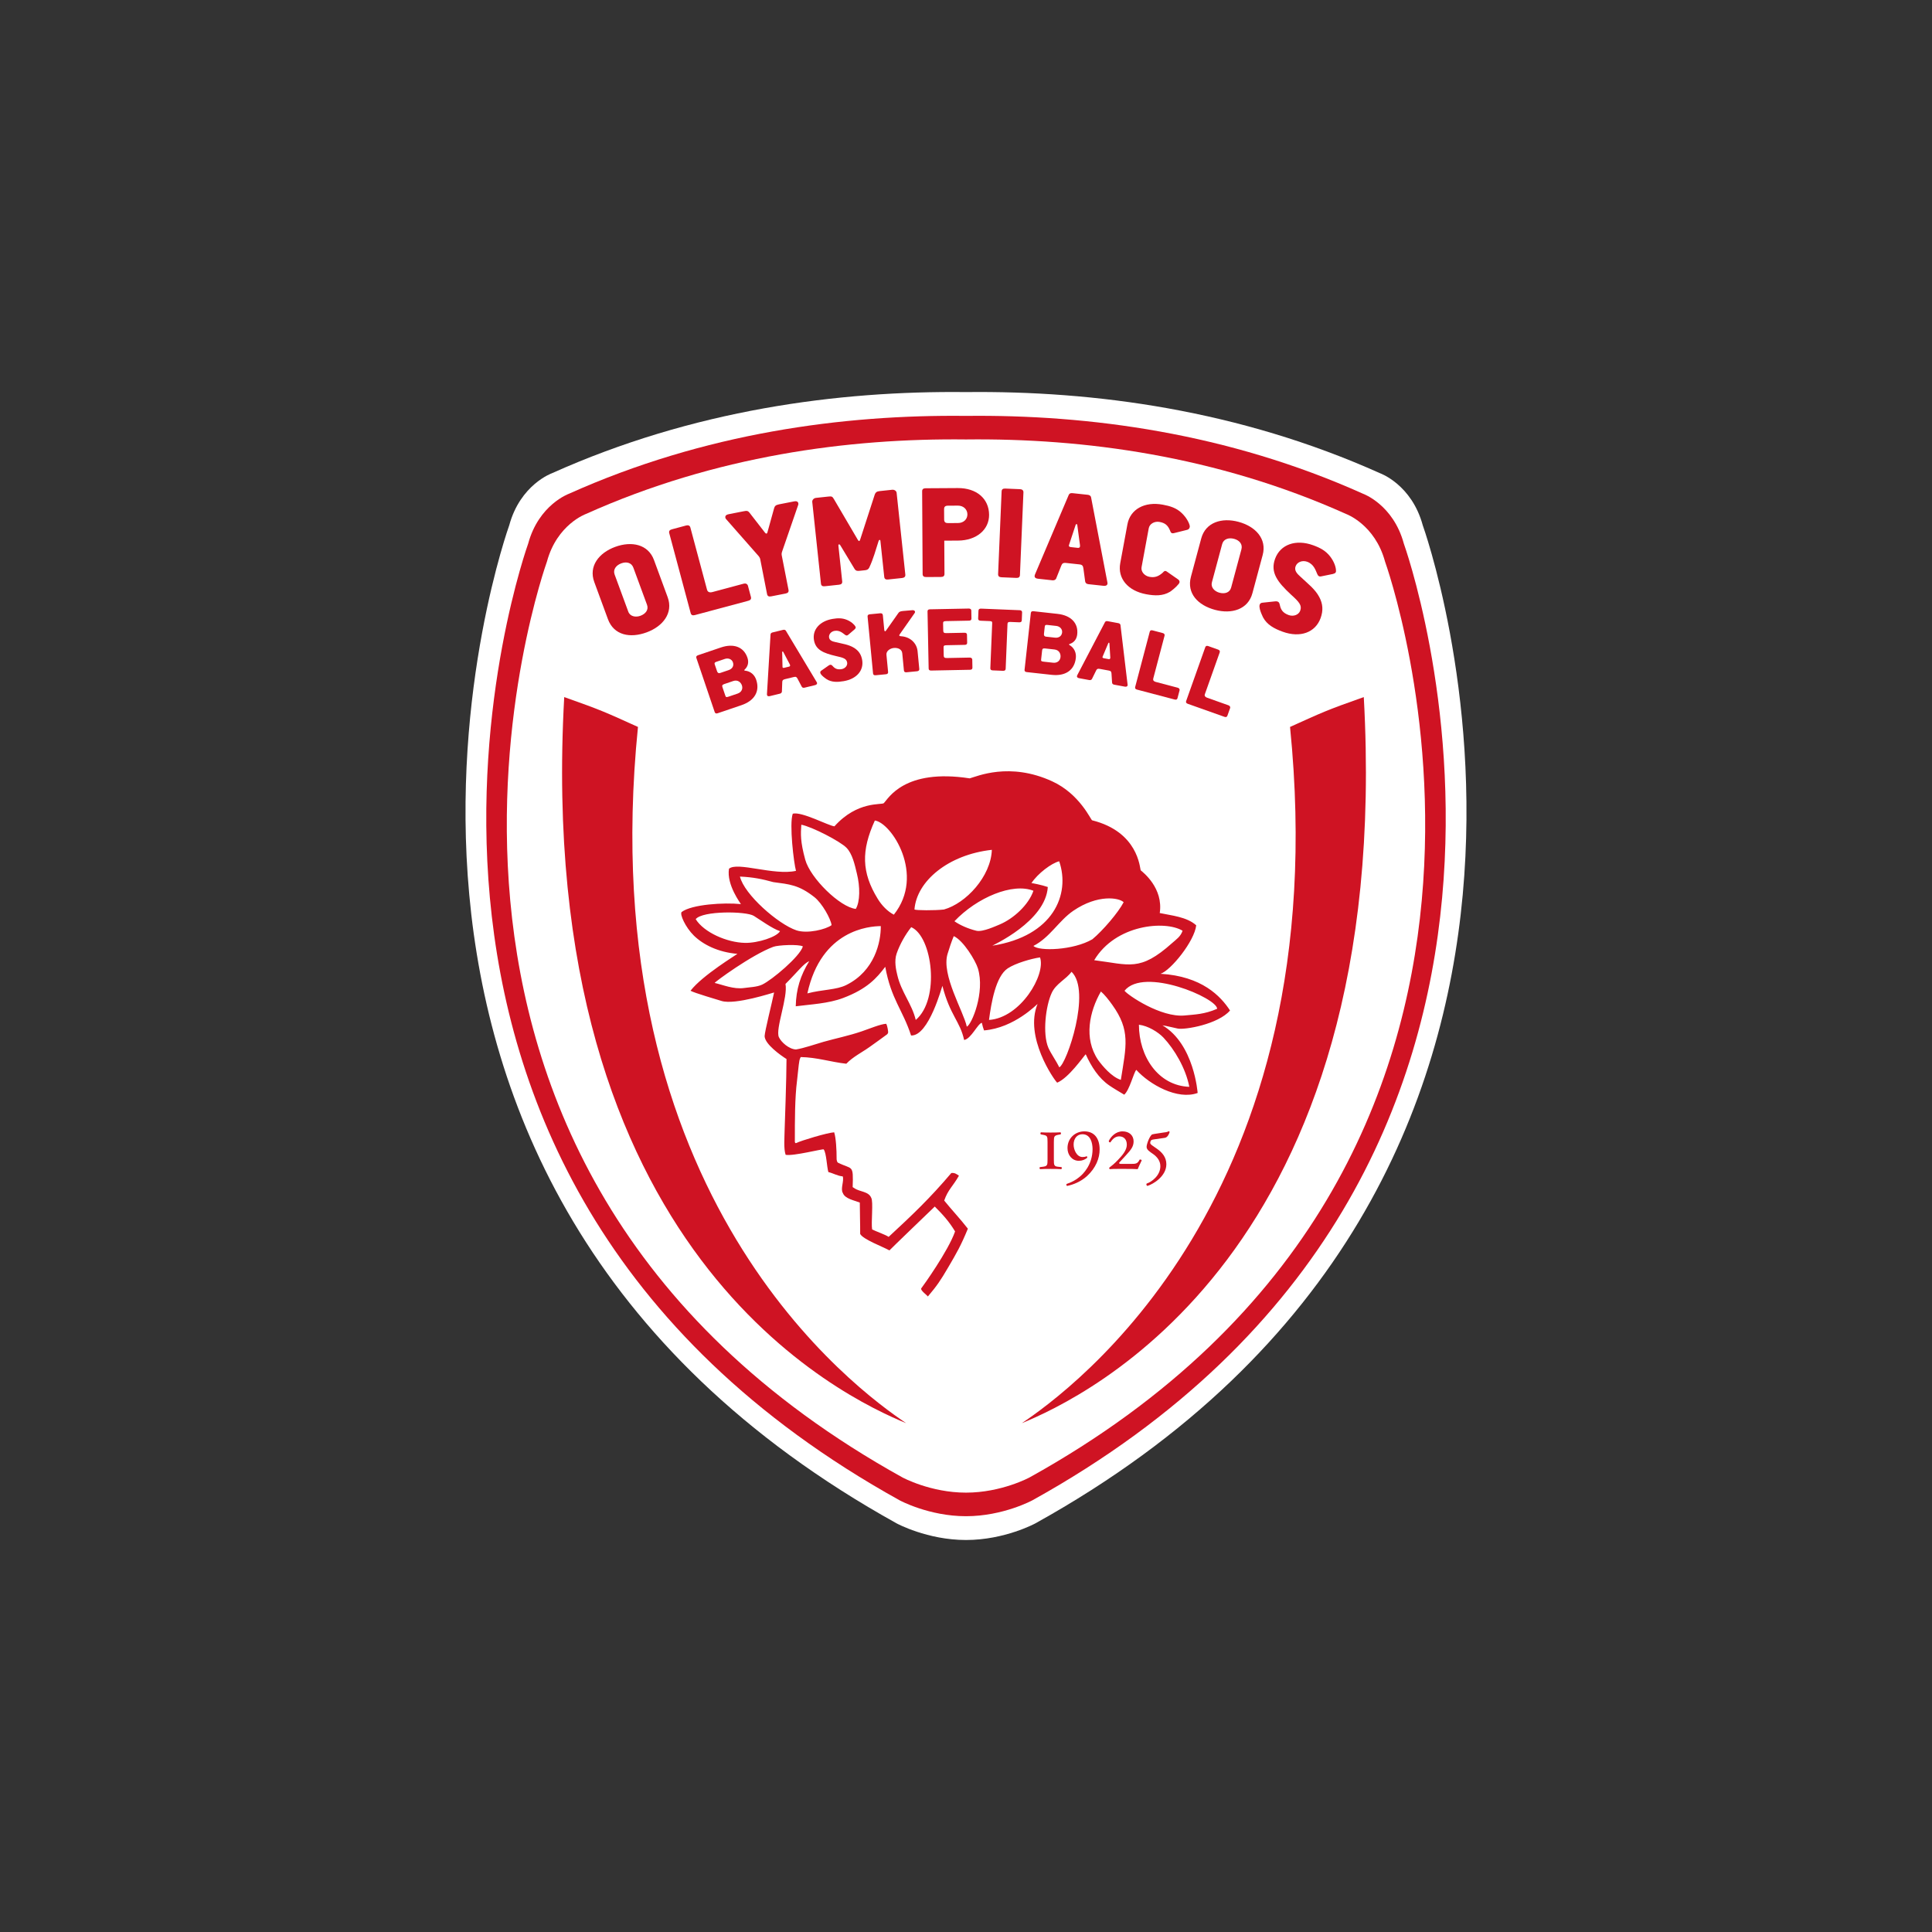 <svg xmlns="http://www.w3.org/2000/svg" xmlns:xlink="http://www.w3.org/1999/xlink" version="1.1" width="155.906pt" height="155.906pt" viewBox="0 0 155.906 155.906">
<rect x="0" y="0" width="155.906" height="155.906" fill="#333333" stroke="none"/>
<defs>
<clipPath id="clip_182">
<path transform="matrix(1,0,0,-1,0,155.906)" d="M0 155.906H155.906V0H0Z"/>
</clipPath>
</defs>
<g>
<g id="layer_1" data-name="bg orange">
</g>
<g id="layer_1" data-name="BOXES">
</g>
<g id="layer_1" data-name="LOGOS">
<g clip-path="url(#clip_182)">
<path transform="matrix(1,0,0,-1,114.813,42.393)" d="M0 0C-.891 3.29-3.433 4.198-3.433 4.198-14.84 9.32-26.539 10.872-36.86 10.753-47.181 10.872-58.88 9.32-70.287 4.198-70.287 4.198-72.829 3.29-73.72 0-73.72 0-92.742-52.652-42.449-80.543-42.449-80.543-39.986-81.88-36.86-81.88-33.734-81.88-31.271-80.543-31.271-80.543 19.022-52.652 0 0 0 0" fill="#ffffff" fill-rule="evenodd"/>
<path transform="matrix(1,0,0,-1,83.311,121.07)" d="M0 0C0 0-2.361-1.283-5.358-1.283-8.354-1.283-10.715 0-10.715 0-58.922 26.734-40.689 77.202-40.689 77.202-39.835 80.356-37.397 81.226-37.397 81.226-26.465 86.136-15.251 87.623-5.358 87.509 4.535 87.623 15.749 86.136 26.682 81.226 26.682 81.226 29.12 80.356 29.973 77.202 29.973 77.202 48.207 26.734 0 0" fill="#cf1323" fill-rule="evenodd"/>
<path transform="matrix(1,0,0,-1,111.771,45.327)" d="M0 0C-.817 3.019-3.15 3.852-3.15 3.852-13.615 8.551-24.349 9.975-33.818 9.865-43.288 9.975-54.021 8.551-64.486 3.852-64.486 3.852-66.82 3.019-67.637 0-67.637 0-85.089-48.307-38.946-73.897-38.946-73.897-36.686-75.124-33.818-75.124-30.95-75.124-28.69-73.897-28.69-73.897 17.453-48.307 0 0 0 0M-66.24-10.925C-63.142-12.019-62.935-12.143-60.289-13.334-64.118-51.356-42.524-66.903-38.646-69.519-43.526-67.509-68.728-55.883-66.24-10.925M-29.312-69.519C-25.434-66.903-3.84-51.356-7.669-13.334-5.023-12.143-4.816-12.019-1.718-10.925 .77-55.883-24.432-67.509-29.312-69.519" fill="#ffffff" fill-rule="evenodd"/>
<path transform="matrix(1,0,0,-1,85.436,94.159)" d="M0 0C-.379 .032-.393 .114-.393 .593V2.007C-.393 2.486-.364 2.527 .035 2.598L.148 2.618C.198 2.652 .19 2.773 .132 2.785-.036 2.773-.34 2.766-.657 2.766-.951 2.766-1.293 2.773-1.426 2.785-1.488 2.773-1.493 2.655-1.447 2.618L-1.327 2.595C-.925 2.527-.903 2.486-.903 2.007V.593C-.903 .114-.917 .049-1.327 0L-1.518-.022C-1.564-.056-1.56-.173-1.493-.188-1.366-.173-.951-.168-.657-.168-.34-.168 .035-.173 .198-.188 .259-.173 .262-.056 .222-.022Z" fill="#cf1323" fill-rule="evenodd"/>
<path transform="matrix(1,0,0,-1,87.501,91.297)" d="M0 0C-.725 0-1.357-.546-1.357-1.348-1.362-1.916-.977-2.376-.446-2.376-.162-2.376 .045-2.28 .231-2.136 .244-2.085 .234-2.028 .191-2.006 .082-2.053-.01-2.071-.146-2.071-.607-2.071-.864-1.491-.864-1.063-.864-.588-.587-.232-.158-.232 .516-.232 .661-.951 .665-1.421 .666-2.677-.074-3.443-.44-3.717-.705-3.932-1.033-4.111-1.43-4.244-1.475-4.292-1.443-4.375-1.393-4.404-.895-4.308-.27-4.053 .218-3.607 .935-2.947 1.24-2.159 1.235-1.454 1.235-.606 .837 0 0 0" fill="#cf1323" fill-rule="evenodd"/>
<path transform="matrix(1,0,0,-1,91.961,93.582)" d="M0 0C-.162-.332-.314-.341-.693-.341H-1.514C-1.634-.341-1.658-.299-1.647-.241L-1.108 .346C-.693 .798-.483 1.062-.483 1.478-.483 1.95-.828 2.285-1.377 2.285-1.929 2.285-2.326 1.85-2.488 1.506-2.488 1.435-2.425 1.379-2.354 1.4-2.168 1.692-1.941 1.881-1.64 1.881-1.267 1.877-1.03 1.632-1.03 1.208-1.03 .772-1.377 .364-1.745-.021-2.027-.317-2.244-.493-2.446-.645-2.463-.688-2.442-.75-2.403-.765-2.263-.75-2.013-.745-1.786-.745H-1.103C-.706-.745-.415-.75-.153-.765-.07-.572 .044-.317 .171-.058 .146 .005 .061 .034 0 0" fill="#cf1323" fill-rule="evenodd"/>
<path transform="matrix(1,0,0,-1,94.307,91.285)" d="M0 0C-.077-.048-.125-.073-.382-.101L-.867-.175C-1.091-.207-1.23-.233-1.321-.256-1.407-.284-1.536-.49-1.628-.709-1.715-.918-1.78-1.146-1.78-1.264-1.78-1.503-1.532-1.646-1.23-1.859-.934-2.077-.67-2.389-.67-2.825-.67-3.589-1.392-4.102-1.771-4.222-1.827-4.271-1.797-4.381-1.715-4.416-1.213-4.257-.186-3.619-.186-2.666-.186-2.115-.505-1.721-.954-1.41-1.04-1.345-1.169-1.264-1.28-1.183-1.475-1.053-1.515-.976-1.475-.855-1.447-.744-1.405-.687-1.202-.662L-.321-.536C-.098-.51 .025-.245 .072-.089 .085-.048 .059-.006 0 0" fill="#cf1323" fill-rule="evenodd"/>
<path transform="matrix(1,0,0,-1,64.142,91.972)" d="M0 0C0 1.498-.003 3.4 .177 4.771 .231 5.21 .265 5.664 .317 6.056 .357 6.345 .365 6.478 .473 6.671 1.79 6.648 2.906 6.269 4.152 6.132 4.691 6.698 5.43 7.051 6.068 7.511 6.512 7.837 7.073 8.219 7.451 8.51 7.493 8.561 7.521 8.597 7.528 8.665 7.532 8.728 7.484 9.149 7.373 9.356 6.945 9.344 5.979 8.945 5.38 8.74 4.352 8.39 3.275 8.171 2.308 7.898 1.581 7.688 .722 7.383 .088 7.283-.477 7.31-1.109 7.874-1.291 8.283-1.581 8.945-.549 11.493-.756 12.571 .237 13.566 .712 14.223 1.16 14.41 .451 13.256 .101 12.151 .072 10.768 1.266 10.923 2.705 10.985 3.899 11.439 5.844 12.174 6.607 13.048 7.295 13.955 7.766 11.34 8.704 10.491 9.378 8.411 10.82 8.348 11.883 12.418 11.907 12.418 12.52 10.03 13.334 9.563 13.659 8.049 14.225 8.135 14.756 9.371 15.09 9.436 15.154 9.169 15.179 9.052 15.266 8.821 17.72 9.019 19.556 10.957 19.586 10.957 18.496 8.311 20.913 4.834 21.169 4.604 22.1 4.99 23.267 6.688 23.471 6.898 23.923 5.895 24.522 4.96 25.388 4.37 25.797 4.088 26.149 3.902 26.579 3.635 27.017 4.02 27.324 5.372 27.552 5.639 28.624 4.453 30.878 3.182 32.504 3.772 32.504 3.772 32.23 7.713 29.664 9.232 30.03 9.179 30.555 9.037 30.904 8.969 31.481 8.857 34.165 9.316 35.117 10.429 34.361 11.589 32.842 13.193 29.51 13.391 30.336 13.66 32.248 16.018 32.389 17.302 31.629 17.992 30.374 18.092 29.446 18.293 29.746 20.302 28.112 21.569 27.906 21.744 27.833 21.947 27.708 24.847 23.987 25.777 23.882 25.808 22.991 27.901 20.767 28.921 17.32 30.506 14.683 29.312 14.11 29.161 8.815 29.979 7.535 27.515 7.181 27.162 7.019 26.996 5.058 27.367 3.194 25.29 2.692 25.346 .572 26.496-.168 26.311-.465 25.484-.081 22.294 .092 21.697-1.691 21.3-4.65 22.457-5.315 21.867-5.529 20.572-4.353 19.039-4.353 19.014-5.714 19.154-8.317 18.995-9.136 18.376-9.305 18.203-8.836 17.148-8.147 16.471-7.406 15.747-6.2 15.131-4.634 14.999-4.634 14.975-7.47 13.265-8.419 12.022-8.137 11.85-6.132 11.267-5.928 11.201-4.823 10.849-1.725 11.883-1.675 11.883-1.848 11.037-2.422 8.785-2.44 8.356-2.416 7.704-1.135 6.802-.673 6.512-.671 5.068-.823 .849-.823 .849-.831 .206-.917-.705-.745-1.217-.121-1.339 2.24-.72 2.329-.782 2.555-1.106 2.576-2.189 2.705-2.611 3.115-2.709 3.417-2.914 3.866-2.96 3.985-3.332 3.664-3.963 3.873-4.299 4.039-4.766 4.797-4.893 5.241-5.072 5.241-5.918 5.277-6.762 5.271-7.602 5.497-8.048 7.168-8.659 7.63-8.933 7.63-8.911 11.283-5.399 11.291-5.392 11.97-6.07 12.45-6.608 12.93-7.4 12.382-8.974 10.334-11.823 10.199-11.995 10.111-12.152 10.669-12.545 10.734-12.65 11.462-11.788 11.741-11.386 12.395-10.266 13.05-9.145 13.395-8.561 13.962-7.179 13.349-6.389 12.636-5.633 12.052-4.91 12.358-4.026 12.76-3.756 13.241-2.902 13.036-2.762 12.9-2.655 12.626-2.687 10.877-4.748 9.489-6.062 7.569-7.84 7.321-7.665 6.509-7.383 6.236-7.24 6.142-6.708 6.346-4.983 6.163-4.688 5.948-4.156 5.23-4.215 4.802-3.91 4.773-3.898 4.691-3.841 4.665-3.824 4.729-1.943 4.653-2.438 3.467-1.846 3.417-1.818 3.356-1.624 3.369-1.475 3.373-.891 3.323 .148 3.173 .599 2.637 .572 .468-.082 .117-.266 .065-.284 .037-.272 .028-.251L0-.175ZM31.287 16.865C29.882 17.718 25.875 17.37 24.157 14.487 27.006 14.129 27.833 13.537 30.441 15.867 30.78 16.17 31.132 16.389 31.287 16.865M21.332 22.469C20.729 22.33 19.595 21.483 19.09 20.703 19.072 20.733 19.945 20.558 20.412 20.393 20.238 17.61 15.937 15.682 15.937 15.658 20.862 16.43 22.247 19.799 21.332 22.469M.521 25.42C1.359 25.267 3.66 24.083 4.17 23.557 4.643 23.068 4.832 22.208 5.01 21.459 5.268 20.429 5.271 19.207 4.917 18.626 3.653 18.757 1.244 21.109 .837 22.603 .431 24.086 .473 24.682 .521 25.42M-8.002 17.799C-7.449 18.491-3.925 18.447-3.312 18.065-2.84 17.773-1.799 17.019-1.196 16.831-1.456 16.361-2.979 15.863-4.023 15.885-5.477 15.913-7.33 16.724-8.002 17.799M-2.633 12.519C-3.06 12.317-3.654 12.308-4.097 12.243-4.938 12.125-5.811 12.501-6.471 12.652-6.471 12.727-3.485 14.922-1.731 15.57-1.349 15.71 .308 15.791 .648 15.599 .403 14.777-1.848 12.892-2.633 12.519M.126 16.897C1.024 16.6 2.522 16.98 2.964 17.317 2.901 17.819 2.206 19.084 1.572 19.581 .308 20.572-.434 20.612-1.739 20.788-2.608 21.027-3.342 21.187-4.431 21.236-4.087 19.791-1.349 17.394 .126 16.897M4.16 12.489C3.353 12.081 2.232 12.131 1.011 11.808 2.128 16.946 6.016 17.231 6.935 17.238 6.945 15.948 6.444 13.629 4.16 12.489M6.684 19.446C7.013 18.905 7.476 18.426 7.989 18.161 10.549 21.383 7.792 25.58 6.456 25.759 5.348 23.33 5.38 21.573 6.684 19.446M9.756 9.666C9.442 10.974 8.587 11.905 8.268 13.287 8.168 13.687 8.005 14.422 8.212 15.019 8.48 15.801 8.943 16.59 9.391 17.153 11.106 16.401 11.737 11.341 9.756 9.666M9.652 18.578C9.826 20.866 12.378 23.006 15.897 23.393 15.821 21.244 13.807 19.075 12.032 18.578 11.279 18.491 9.777 18.505 9.652 18.578M13.876 9.124C13.615 10.354 11.8 13.312 12.326 15.004 12.467 15.458 12.62 15.944 12.823 16.43 13.598 16.08 14.581 14.454 14.772 13.825 15.36 11.903 14.271 9.286 13.876 9.124M14.655 16.862C15.166 16.747 16.228 17.25 16.53 17.37 17.66 17.848 18.867 18.96 19.252 20.09 17.574 20.757 14.699 19.548 12.878 17.631 13.294 17.336 13.962 17.027 14.655 16.862M15.667 9.666C18.218 9.836 20.27 13.33 19.785 14.712 19.104 14.618 17.802 14.246 17.174 13.825 16.21 13.179 15.85 11.052 15.667 9.666M21.341 5.844C21.104 6.337 20.686 6.912 20.461 7.411 19.971 8.541 20.241 10.804 20.729 11.85 21.075 12.602 21.866 12.926 22.327 13.552 23.954 11.989 21.926 6.108 21.341 5.844M19.252 15.639C20.591 16.325 21.294 17.671 22.472 18.477 24.454 19.827 26.167 19.533 26.533 19.166 26.112 18.35 24.855 16.877 24.009 16.176 22.472 15.28 19.688 15.196 19.252 15.639M26.306 4.83C26.741 7.574 27.098 8.823 25.613 10.886 25.322 11.295 24.982 11.723 24.698 11.962 23.777 10.358 23.29 8.185 24.468 6.441 24.825 5.946 25.566 5.063 26.306 4.83M31.832 4.269C29.317 4.359 27.768 6.718 27.765 9.28 28.497 9.196 29.327 8.683 29.746 8.239 30.624 7.306 31.541 5.775 31.832 4.269M26.603 12.022C28.166 13.969 34.083 11.43 34.077 10.565 33.044 10.118 32.292 10.109 31.453 10.026 29.527 9.848 26.867 11.669 26.603 12.022" fill="#cf1323" fill-rule="evenodd"/>
<path transform="matrix(1,0,0,-1,52.186,51.028)" d="M0 0C-1.331-.49-2.646-.244-3.128 1.064L-4.23 4.061C-4.7 5.336-3.857 6.413-2.55 6.894-1.22 7.384 .12 7.11 .589 5.835L1.692 2.837C2.161 1.562 1.307 .481 0 0M-1.077 5.221C-1.226 5.625-1.63 5.723-2.049 5.569-2.469 5.415-2.736 5.069-2.588 4.665L-1.485 1.668C-1.341 1.276-.889 1.195-.505 1.336-.086 1.491 .174 1.821 .026 2.224Z" fill="#cf1323" fill-rule="evenodd"/>
<path transform="matrix(1,0,0,-1,60.019,47.099)" d="M0 0C.136 .036 .292-.006 .338-.174L.578-1.072C.62-1.229 .555-1.33 .37-1.38L-3.949-2.537C-4.135-2.587-4.242-2.531-4.284-2.375L-6.013 4.076C-6.055 4.233-5.989 4.334-5.804 4.384L-4.644 4.695C-4.496 4.735-4.355 4.7-4.309 4.532L-2.966-.482C-2.915-.673-2.764-.741-2.53-.678Z" fill="#cf1323" fill-rule="evenodd"/>
<path transform="matrix(1,0,0,-1,62.461,41.038)" d="M0 0C.054 .188 .114 .283 .402 .339L1.631 .58C1.969 .646 1.991 .402 1.949 .287L.662-3.444C.603-3.609 .604-3.68 .628-3.806L1.169-6.563C1.2-6.723 1.128-6.82 .939-6.857L-.239-7.088C-.427-7.124-.531-7.062-.562-6.902L-1.109-4.11C-1.126-4.019-1.152-3.953-1.24-3.84L-3.869-.852C-3.951-.762-4.011-.526-3.672-.459L-2.444-.218C-2.205-.172-2.103-.164-1.96-.36L-.724-1.952C-.656-2.034-.572-2.065-.534-1.927Z" fill="#cf1323" fill-rule="evenodd"/>
<path transform="matrix(1,0,0,-1,70.575,39.954)" d="M0 0C.077 .242 .187 .3 .428 .326L1.419 .432C1.609 .452 1.764 .328 1.779 .19L2.482-6.416C2.499-6.578 2.406-6.67 2.216-6.69L1.085-6.81C.895-6.831 .797-6.759 .78-6.598L.469-3.676C.46-3.595 .369-3.581 .329-3.691 .098-4.416-.105-5.162-.43-5.851-.504-5.999-.615-6.046-.78-6.063L-1.212-6.109C-1.403-6.13-1.52-6.119-1.629-5.932L-2.768-4.044C-2.845-3.924-2.929-3.98-2.921-4.06L-2.612-6.959C-2.595-7.121-2.675-7.211-2.866-7.231L-4.022-7.355C-4.212-7.375-4.31-7.304-4.327-7.142L-5.029-.547C-5.044-.409-4.92-.244-4.73-.224L-3.752-.119C-3.459-.088-3.407-.094-3.265-.348L-1.349-3.613C-1.271-3.745-1.208-3.738-1.16-3.581Z" fill="#cf1323" fill-rule="evenodd"/>
<path transform="matrix(1,0,0,-1,76.216,46.313)" d="M0 0C.001-.163-.088-.244-.28-.245L-1.48-.253C-1.672-.254-1.762-.173-1.763-.01L-1.802 6.667C-1.803 6.83-1.714 6.911-1.523 6.912L1.071 6.928C2.591 6.937 3.592 6.072 3.6 4.771 3.607 3.563 2.578 2.698 1.095 2.689L-.016 2.683ZM1.087 4.106C1.534 4.108 1.852 4.401 1.85 4.807 1.847 5.214 1.526 5.514 1.079 5.511L.274 5.506C.019 5.505-.032 5.377-.031 5.226L-.026 4.39C-.025 4.169 .091 4.1 .283 4.101Z" fill="#cf1323" fill-rule="evenodd"/>
<path transform="matrix(1,0,0,-1,80.815,46.584)" d="M0 0C-.192 .008-.277 .093-.271 .256L.012 6.928C.018 7.09 .111 7.168 .303 7.159L1.503 7.109C1.655 7.102 1.78 7.027 1.773 6.853L1.491 .181C1.484 .019 1.391-.059 1.199-.051Z" fill="#cf1323" fill-rule="evenodd"/>
<path transform="matrix(1,0,0,-1,85.233,46.674)" d="M0 0C-.053-.134-.198-.165-.299-.155L-1.468-.028C-1.786 .006-1.765 .191-1.714 .314L1.01 6.736C1.06 6.848 1.155 6.896 1.308 6.879L2.552 6.745C2.667 6.732 2.789 6.672 2.813 6.541L4.129-.317C4.158-.402 4.159-.636 3.816-.599L2.596-.467C2.457-.452 2.361-.383 2.337-.252L2.194 .803C2.163 .993 2.123 1.102 1.882 1.128L.802 1.245C.536 1.274 .475 1.187 .405 1.019ZM1.699 4.314C1.671 4.41 1.619 4.404 1.572 4.328L1.038 2.715C.988 2.603 1.045 2.539 1.185 2.524L1.756 2.462C1.858 2.451 1.941 2.512 1.92 2.666Z" fill="#cf1323" fill-rule="evenodd"/>
<path transform="matrix(1,0,0,-1,92.497,47.954)" d="M0 0C-1.482 .273-2.323 1.279-2.098 2.501L-1.518 5.641C-1.293 6.863-.124 7.498 1.333 7.229 1.924 7.12 2.428 6.968 2.859 6.558 3.246 6.192 3.466 5.761 3.512 5.517 3.535 5.43 3.488 5.25 3.31 5.2L2.276 4.942C2.001 4.862 1.976 5.009 1.913 5.162 1.74 5.56 1.529 5.753 1.076 5.836 .675 5.91 .27 5.689 .203 5.324L-.377 2.183C-.442 1.829-.143 1.479 .259 1.405 .699 1.324 .994 1.446 1.319 1.729 1.43 1.838 1.489 1.945 1.663 1.831L2.583 1.189C2.719 1.081 2.719 .939 2.606 .818 2.417 .57 2.023 .264 1.921 .201 1.336-.152 .691-.128 0 0" fill="#cf1323" fill-rule="evenodd"/>
<path transform="matrix(1,0,0,-1,98.046,49.213)" d="M0 0C-1.37 .368-2.302 1.328-1.941 2.674L-1.112 5.758C-.76 7.07 .55 7.464 1.895 7.103 3.264 6.735 4.2 5.738 3.848 4.426L3.019 1.341C2.667 .029 1.345-.361 0 0M2.133 4.886C2.244 5.301 1.971 5.615 1.54 5.731 1.108 5.847 .689 5.719 .578 5.304L-.25 2.22C-.359 1.816-.037 1.489 .358 1.383 .79 1.267 1.193 1.387 1.304 1.802Z" fill="#cf1323" fill-rule="evenodd"/>
<path transform="matrix(1,0,0,-1,101.919,49.809)" d="M0 0C-.073 .175-.58 1.137-.036 1.174L.967 1.28C1.25 1.313 1.323 1.176 1.356 1.004 1.433 .617 1.594 .349 2.074 .175 2.459 .036 2.882 .191 3.004 .529 3.159 .955 2.93 1.224 2.264 1.823 1.157 2.854 .578 3.62 .974 4.712 1.397 5.88 2.655 6.314 4.048 5.809 4.613 5.604 5.057 5.369 5.419 4.904 5.752 4.475 5.898 4.014 5.891 3.733 5.899 3.643 5.864 3.545 5.64 3.49L4.701 3.299C4.538 3.26 4.441 3.332 4.377 3.491 4.256 3.757 4.118 4.277 3.566 4.477 3.181 4.616 2.758 4.461 2.631 4.111 2.505 3.762 2.754 3.511 3.03 3.263 3.596 2.724 4.197 2.284 4.544 1.627 4.834 1.077 4.871 .545 4.65-.067 4.226-1.235 3.005-1.682 1.587-1.168 .915-.924 .322-.611 0 0" fill="#cf1323" fill-rule="evenodd"/>
<path transform="matrix(1,0,0,-1,61.022,54.853)" d="M0 0C.316-.933-.136-1.695-1.189-2.052L-3.108-2.703C-3.236-2.746-3.313-2.713-3.349-2.607L-4.827 1.756C-4.863 1.862-4.821 1.935-4.694 1.978L-2.843 2.606C-1.823 2.951-1.003 2.654-.708 1.781-.592 1.44-.634 1.088-.945 .805-.98 .767-.961 .74-.902 .734-.441 .688-.131 .387 0 0M-2.223 .777C-1.909 .884-1.786 1.137-1.876 1.402-1.966 1.668-2.257 1.772-2.529 1.68L-3.234 1.441C-3.37 1.395-3.375 1.326-3.344 1.235L-3.156 .681C-3.113 .552-3.03 .504-2.911 .544ZM-1.505-1.119C-1.174-1.007-1.062-.724-1.151-.458-1.236-.208-1.484 .021-1.849-.102L-2.58-.35C-2.75-.408-2.763-.48-2.722-.601L-2.493-1.277C-2.452-1.398-2.422-1.43-2.227-1.364Z" fill="#cf1323" fill-rule="evenodd"/>
<path transform="matrix(1,0,0,-1,63.097,55.806)" d="M0 0C-.003-.1-.092-.154-.162-.171L-.963-.366C-1.181-.419-1.211-.294-1.206-.202L-.917 4.607C-.91 4.692-.858 4.745-.754 4.771L.1 4.979C.179 4.998 .273 4.988 .32 4.908L2.802 .772C2.842 .724 2.897 .572 2.662 .515L1.825 .312C1.729 .289 1.65 .311 1.603 .39L1.261 1.04C1.196 1.156 1.144 1.218 .978 1.177L.238 .998C.054 .953 .035 .882 .028 .757ZM.108 3.2C.067 3.256 .034 3.24 .021 3.179L.048 2.006C.04 1.922 .093 1.894 .189 1.917L.581 2.012C.651 2.029 .692 2.089 .641 2.184Z" fill="#cf1323" fill-rule="evenodd"/>
<path transform="matrix(1,0,0,-1,66.706,54.809)" d="M0 0C-.104 .08-.745 .484-.426 .692L.152 1.098C.314 1.214 .406 1.157 .485 1.064 .665 .859 .856 .753 1.21 .812 1.492 .86 1.698 1.097 1.657 1.342 1.605 1.65 1.373 1.733 .759 1.866-.272 2.107-.889 2.369-1.022 3.158-1.164 4.004-.544 4.693 .482 4.865 .898 4.935 1.251 4.945 1.632 4.79 1.983 4.646 2.23 4.42 2.323 4.248 2.359 4.197 2.371 4.126 2.253 4.017L1.744 3.583C1.657 3.503 1.574 3.513 1.479 3.587 1.314 3.705 1.051 3.97 .645 3.901 .361 3.854 .156 3.616 .198 3.363 .241 3.111 .479 3.045 .734 2.99 1.265 2.86 1.784 2.801 2.222 2.526 2.588 2.295 2.794 1.988 2.869 1.546 3.011 .701 2.416 .016 1.373-.159 .878-.243 .407-.257 0 0" fill="#cf1323" fill-rule="evenodd"/>
<path transform="matrix(1,0,0,-1,72.489,49.479)" d="M0 0C.071 .104 .139 .15 .38 .174L1.121 .237C1.22 .246 1.339 .225 1.35 .106 1.354 .066 1.34 .024 1.307-.011L.127-1.693C.055-1.789 .052-1.853 .206-1.863 .93-1.898 1.491-2.391 1.557-3.077L1.694-4.504C1.705-4.615 1.639-4.678 1.505-4.691L.666-4.772C.532-4.784 .464-4.735 .454-4.623L.32-3.236C.289-2.909-.039-2.78-.36-2.81-.664-2.84-.985-3.056-.956-3.359L-.823-4.746C-.812-4.857-.869-4.919-1.003-4.932L-1.824-5.011C-1.958-5.024-2.026-4.974-2.037-4.862L-2.478-.278C-2.489-.167-2.431-.105-2.297-.092L-1.458-.011C-1.351-.001-1.257-.04-1.246-.16L-1.129-1.372C-1.12-1.467-1.045-1.5-.991-1.407Z" fill="#cf1323" fill-rule="evenodd"/>
<path transform="matrix(1,0,0,-1,78.258,53.064)" d="M0 0C.099 .002 .198-.052 .201-.172L.213-.813C.215-.925 .154-.982 .019-.985L-3.119-1.047C-3.253-1.049-3.317-.994-3.319-.882L-3.41 3.723C-3.412 3.835-3.35 3.892-3.216 3.895L-.078 3.956C.021 3.958 .12 3.912 .123 3.792L.135 3.151C.138 3.039 .076 2.982-.059 2.979L-1.914 2.943C-2.121 2.939-2.156 2.882-2.153 2.762L-2.142 2.193C-2.139 2.025-2.093 1.97-1.886 1.974L-.425 2.003C-.291 2.005-.227 1.95-.225 1.838L-.212 1.198C-.21 1.085-.271 1.028-.406 1.026L-1.894 .996C-2.1 .992-2.117 .928-2.115 .8L-2.102 .159C-2.099-.009-2.017-.04-1.811-.036Z" fill="#cf1323" fill-rule="evenodd"/>
<path transform="matrix(1,0,0,-1,79.132,50.09)" d="M0 0C-.134 .005-.204 .064-.199 .176L-.173 .817C-.168 .929-.094 .982 .04 .976L3.158 .848C3.266 .844 3.354 .792 3.348 .672L3.322 .032C3.318-.08 3.253-.133 3.118-.128L2.401-.099C2.213-.091 2.175-.153 2.17-.257L2.022-3.882C2.017-3.994 1.943-4.047 1.809-4.042L.975-4.008C.841-4.002 .78-3.944 .785-3.832L.934-.215C.938-.095 .932-.038 .726-.03Z" fill="#cf1323" fill-rule="evenodd"/>
<path transform="matrix(1,0,0,-1,86.816,53.102)" d="M0 0C-.108-.979-.84-1.478-1.945-1.356L-3.96-1.134C-4.093-1.119-4.15-1.056-4.137-.945L-3.631 3.633C-3.618 3.745-3.55 3.793-3.416 3.778L-1.473 3.564C-.404 3.445 .214 2.829 .112 1.913 .073 1.555-.114 1.253-.516 1.129-.563 1.11-.557 1.077-.507 1.047-.109 .81 .045 .406 0 0M-1.837-.377C-1.489-.416-1.268-.206-1.237 .072-1.208 .335-1.336 .647-1.719 .69L-2.486 .775C-2.664 .794-2.706 .735-2.721 .607L-2.799-.101C-2.813-.229-2.8-.271-2.595-.293ZM-1.685 1.645C-1.356 1.609-1.138 1.786-1.107 2.064-1.076 2.343-1.295 2.561-1.581 2.592L-2.32 2.674C-2.463 2.69-2.497 2.629-2.507 2.534L-2.572 1.952C-2.587 1.817-2.532 1.739-2.407 1.725Z" fill="#cf1323" fill-rule="evenodd"/>
<path transform="matrix(1,0,0,-1,88.118,54.789)" d="M0 0C-.044-.089-.147-.103-.217-.09L-1.029 .06C-1.249 .101-1.226 .227-1.183 .309L1.049 4.58C1.09 4.654 1.159 4.682 1.264 4.662L2.129 4.502C2.208 4.487 2.29 4.44 2.301 4.348L2.873-.442C2.89-.502 2.878-.663 2.64-.619L1.793-.462C1.696-.444 1.633-.392 1.623-.3L1.576 .433C1.564 .566 1.542 .643 1.374 .674L.625 .813C.44 .847 .393 .791 .335 .679ZM1.408 2.876C1.393 2.944 1.357 2.942 1.32 2.892L.864 1.812C.823 1.738 .86 1.69 .957 1.672L1.354 1.599C1.425 1.586 1.486 1.623 1.479 1.73Z" fill="#cf1323" fill-rule="evenodd"/>
<path transform="matrix(1,0,0,-1,95.039,55.497)" d="M0 0C.095-.025 .177-.104 .146-.221L-.018-.84C-.046-.949-.121-.987-.251-.952L-3.286-.152C-3.416-.118-3.462-.048-3.434 .061L-2.259 4.514C-2.231 4.622-2.156 4.66-2.026 4.626L-1.211 4.411C-1.107 4.384-1.032 4.314-1.063 4.198L-1.976 .737C-2.01 .605-1.942 .512-1.777 .469Z" fill="#cf1323" fill-rule="evenodd"/>
<path transform="matrix(1,0,0,-1,99.136,56.917)" d="M0 0C.093-.033 .167-.119 .127-.232L-.088-.836C-.125-.942-.203-.973-.33-.928L-3.287 .123C-3.414 .168-3.454 .242-3.417 .347L-1.875 4.687C-1.837 4.793-1.759 4.825-1.632 4.78L-.838 4.497C-.737 4.461-.668 4.386-.709 4.273L-1.907 .899C-1.953 .771-1.893 .673-1.732 .616Z" fill="#cf1323" fill-rule="evenodd"/>
</g>
</g>
</g>
</svg>
